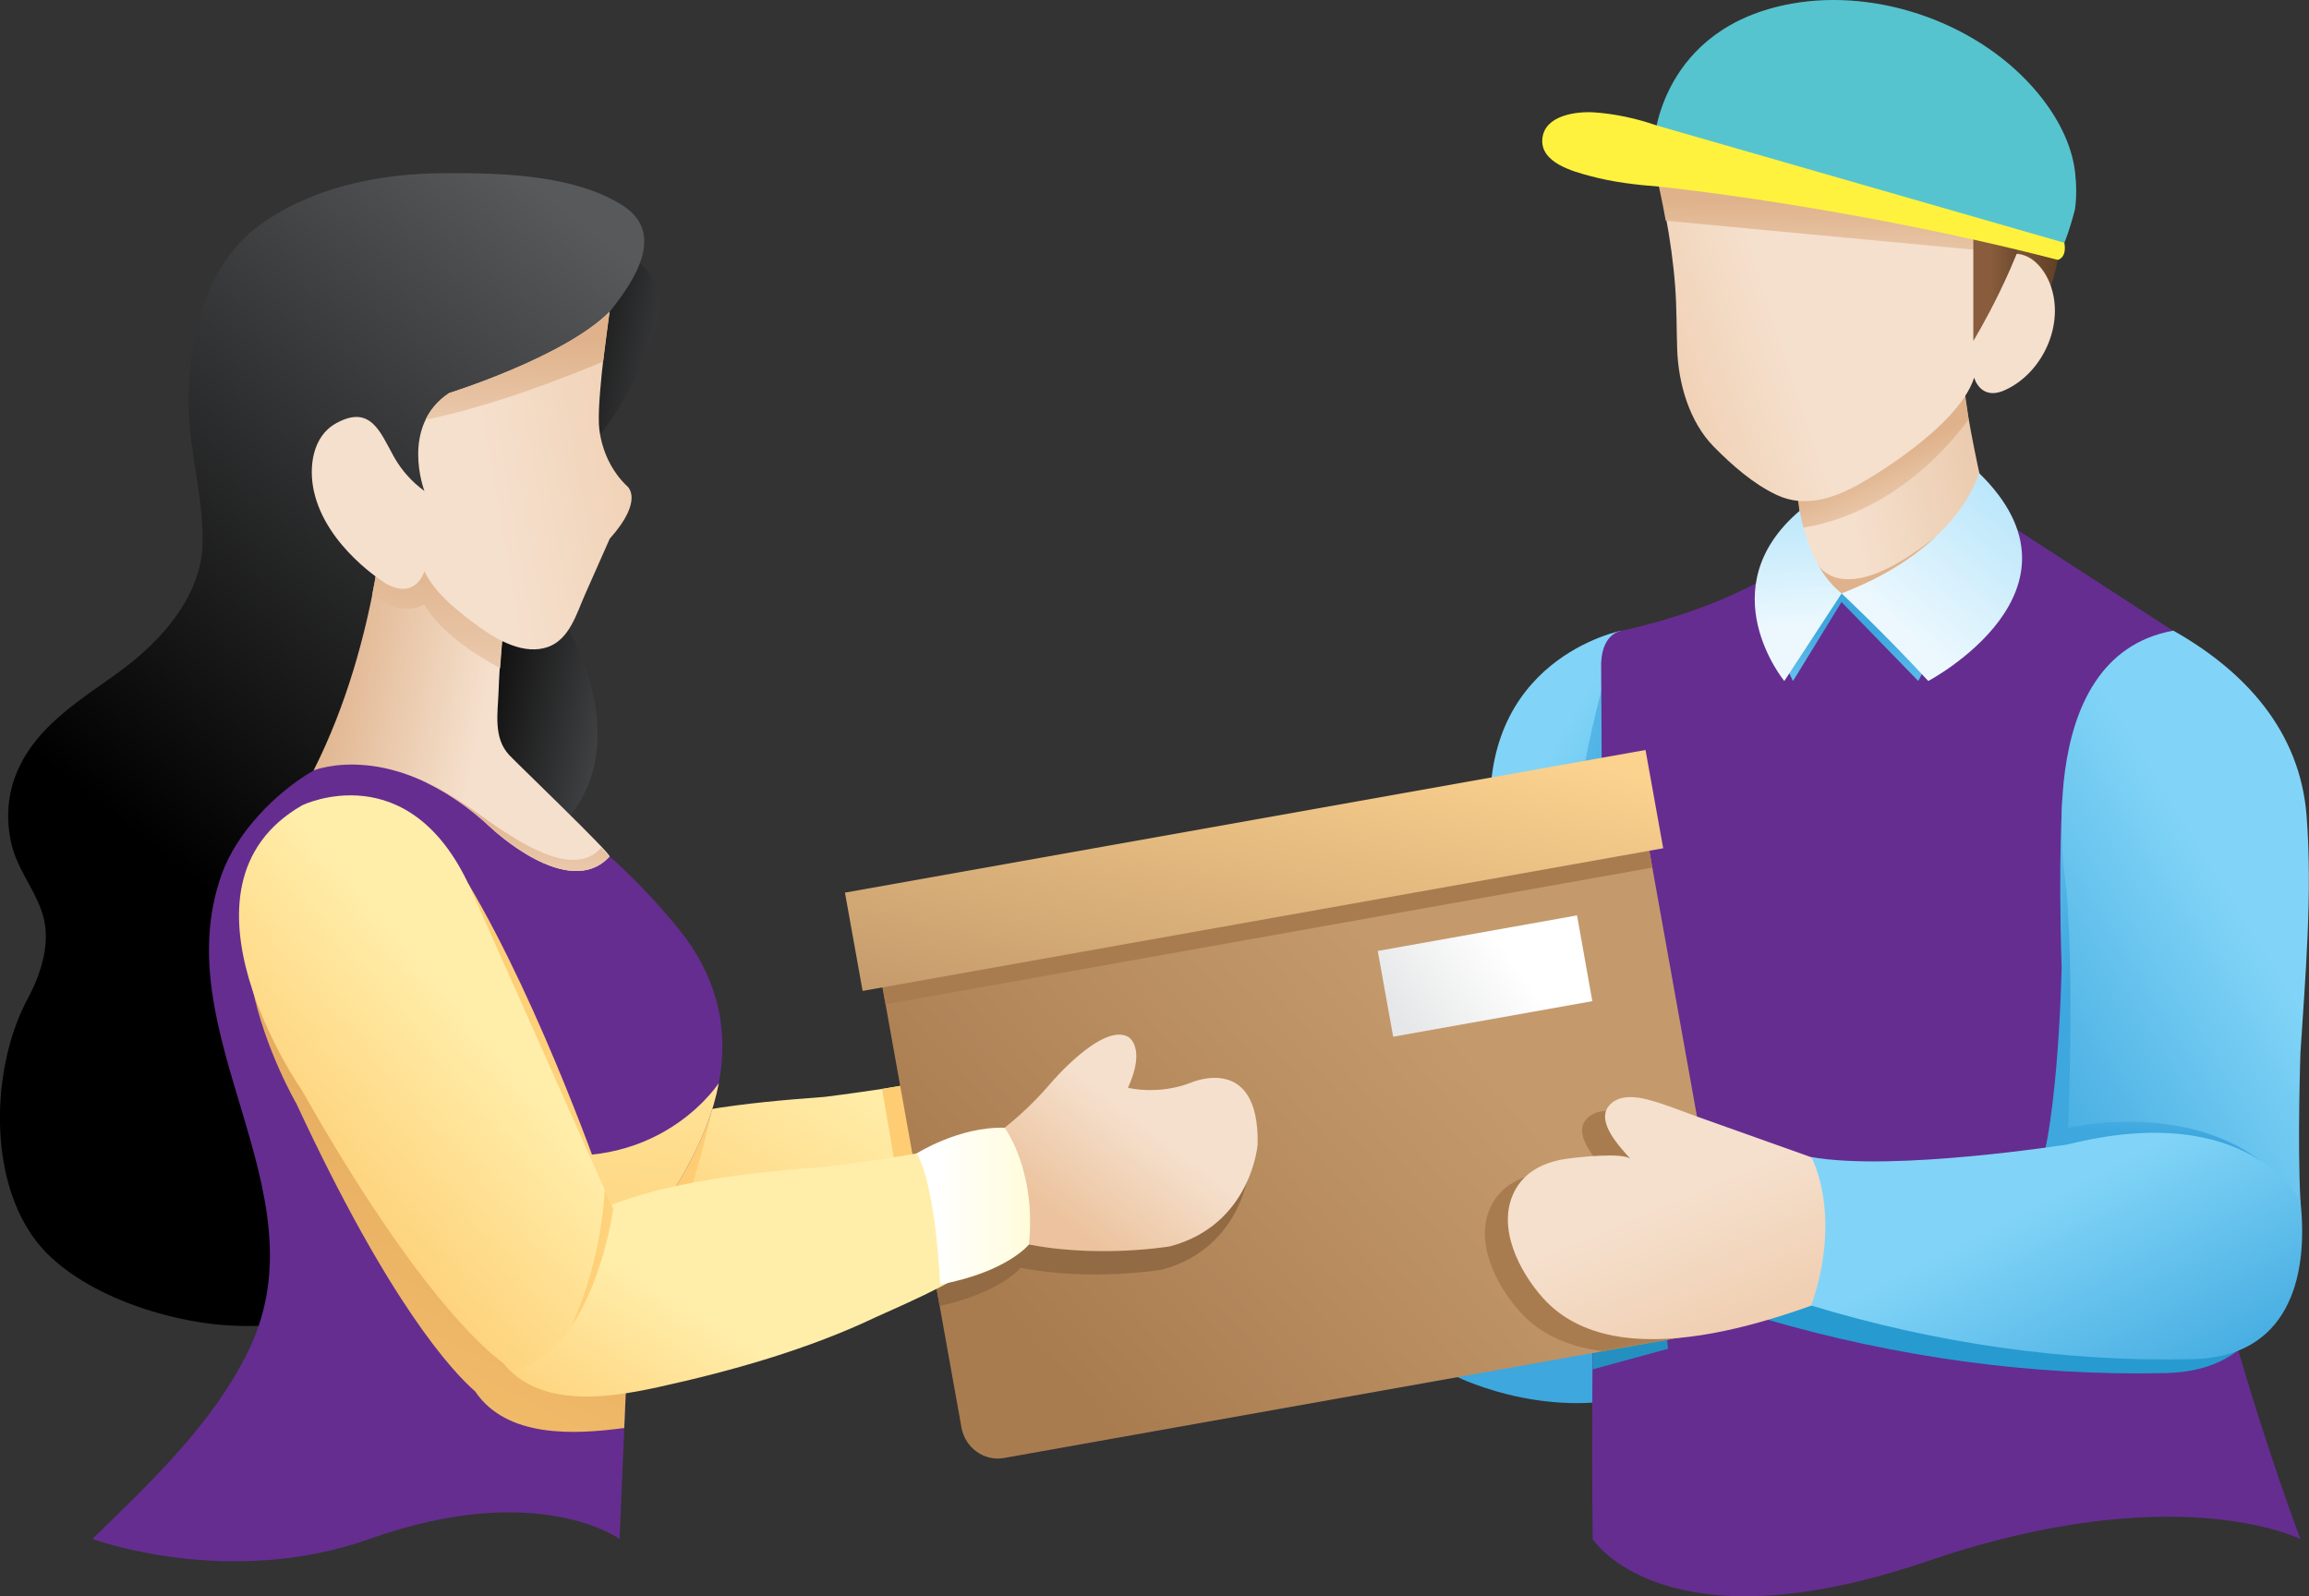 <svg xmlns="http://www.w3.org/2000/svg" xmlns:xlink="http://www.w3.org/1999/xlink" width="230" height="159" fill="none"  xmlns:v="https://vecta.io/nano"><rect width="100%" height="100%" fill="#333333" stroke="none"/><path d="M145.182 137.168c.014.014 10.287 5.072 20.22 1.034l8.725-18.573-2.672-32.882-9.932-23.929s-14.508 2.777-12.974 19.707l-3.652 53.949c-.014 0 .086.269.285.694z" fill="url(#A)"/><path d="M95.916 119.459c.057.538-3.013 2.097-5.613 3.273l-3.382 1.53c-6.75 3.23-14.38 5.369-21.67 6.97-5.243 1.133-12.618 2.21-16.015-3.202-3.453-5.596 4.519-11.532 8-13.43 4.078-2.196 8.625-3.273 13.045-4.038 3.922-.666 7.901-1.006 11.865-1.303 0 0 2.742-.34 5.712-.794 2.714-.425 5.627-.963 6.721-1.431l1.336 12.425z" fill="url(#B)"/><path d="M95.916 119.459c.057.538-3.012 2.097-5.613 3.273l-2.444-14.267c2.714-.425 5.627-.963 6.721-1.431l1.336 12.425z" fill="url(#C)"/><path d="M159.519 68.783s-5.769 20.684-4.49 43.537l12.959 6.191 4.206-30.46-12.675-19.267z" fill="url(#D)"/><path d="M177.836 42.134s2.884 12.935 1.648 20.684l2.259 5.015h4.32l7.418-7.126 4.533-5.724v-4.123s-3.496-14.153-2.885-19.806l-5.769-2.564c-.611 0-13.386 2.564-13.386 2.564l1.862 11.079z" fill="url(#E)"/><path d="M181.005 56.103s2.316 4.987 11.85-2.678l4.32 2.139.228 4.718-5.67 5.965-7.446 2.536-5.684-4.307s-1.265-4.789-1.265-5.129.583-3.258.583-3.258l3.084.014z" fill="url(#F)"/><path d="M70.95 110.463s-1.364 6.503-3.538 12.042l-3.126 1.388-1.137-7.749 4.789-5.681h3.012z" fill="url(#G)"/><path d="M93.16 121.202v-.199c0-.099-.37-9.492-2.288-12.977l-.085-.142.142-.085c.043-.028 4.121-2.592 8.54-2.592h.384l.057.07c.028.043 3.198 4.307 2.459 11.759v.057l-.029.043c-.085.113-2.316 2.805-8.966 4.037l-.213.029zm-1.904-13.204c1.748 3.4 2.174 11.362 2.231 12.779 5.954-1.148 8.227-3.514 8.525-3.84.654-6.772-1.961-10.824-2.344-11.376-3.936-.071-7.659 1.997-8.412 2.437z" fill="#000"/><path d="M229.148 153.305s-12.363-6.262-37.187 2.21c-26.26 8.968-33.308-2.21-33.308-2.21-.071-3.811-.057-11.872-.029-16.902l.029-4.335h-.029v-.198c1.265-26.182.867-65.198.867-65.198-.142-3.599 2.004-3.839 2.004-3.839 11.069-2.408 16.526-6.63 16.526-6.63 8.938 9.095 19.965-5.341 19.965-5.341l18.472 11.971-.767 31.083c.028 24.184 13.457 59.39 13.457 59.39z" fill="#652d90"/><path d="M52.648 24.184s15.645-2.012 12.562 8.84c0 0-3.297 11.334-12.562 16.632 0 0 .824 6.843 4.021 13.105 0 0 7.517 12.623-1.847 20.529H42.26l1.648-9.648-1.648-40.745 3.084-5.129 7.304-3.584z" fill="url(#H)"/><path d="M63.006 21.251c2.97 3.003-.412 7.509-2.629 10.243 0 0-6.48 7.976-11.268 10.64l-5.4 42.077-4.49 33.704-6.337 13.572c-.114.241-3.297.34-3.553.354-3.027.298-6.096.369-9.108-.085-5.286-.793-11.581-3.017-15.446-6.814-6.11-6.021-5.869-18.248-2.046-25.402 1.322-2.465 2.359-5.568 1.549-8.359-.696-2.423-2.487-4.477-3.112-7.013-.554-2.309-.469-4.689.384-6.914 1.833-4.76 6.267-7.395 10.217-10.257 4.149-3.003 8.327-7.537 8.412-12.949.085-4.831-1.478-9.506-1.393-14.38.128-6.517 1.762-13.601 7.489-17.539 5.187-3.556 11.638-4.831 17.848-4.874 5.556-.043 13.03.113 17.862 3.188a5.59 5.59 0 0 1 1.023.808z" fill="url(#I)"/><path d="M71.603 107.87c-1.094 5.795-4.618 11.433-8.654 16.477l-.199 4.817-1.037 24.127s-8.185-5.951-24.896 0c-14.082 5.015-27.61 0-27.61 0 5.755-5.596 12.192-11.646 15.659-18.999 7.446-15.782-8.497-31.196-2.785-47.191 1.478-4.151 5.357-8.16 9.165-10.356 12.135-7.027 27.979 5.525 36.249 15.655 4.149 5.086 5.087 10.343 4.107 15.471z" fill="#652d90"/><path d="M31.233 76.745s8.028-3.301 17.705 5.738c0 0 7.702 7.296 11.78 2.834.199-.241-9.137-9.195-9.989-10.101-1.62-1.728-1.137-4.222-1.066-6.347.085-2.692.37-5.412.668-8.09.213-1.87.455-3.74.767-5.596L38.438 48.92s-.512 14.592-7.204 27.825z" fill="url(#J)"/><path d="M62.95 124.347l1.35-1.743c-1.677.284-3.339.638-4.973 1.134L47.873 91.224c-4.988-13.983-16.071-9.62-16.071-9.62-14.75 6.984-2.274 28.335-2.274 28.335 9.265 19.933 15.517 26.663 17.805 28.66 3.155 4.661 9.862 4.307 14.849 3.641l.767-17.893z" fill="url(#K)"/><path d="M51.098 55.182l-8.739-4.321-4.121.623c-.17 1.828-.526 4.519-1.151 7.693 3.041 2.479 5.158 1.034 5.158 1.034 1.634 2.791 5.115 5.029 7.574 6.347.213-3.173.597-7.112 1.279-11.376z" fill="url(#L)"/><path d="M60.719 31.055s-1.179 7.891-1.066 11.079c0 0 0 3.599 2.785 6.262 0 0 1.833 1.303-1.705 5.27l-2.473 5.582c-.824 1.856-1.52 4.406-3.652 5.185-2.345.85-4.988-.623-6.835-1.955-2.004-1.459-4.391-3.287-5.499-5.568 0 0-.824 2.876-3.808 1.233 0 0-5.968-3.599-7.204-9.237-.526-2.408-.128-5.454 2.217-6.744 3.439-1.898 4.391.878 5.755 3.329.753 1.346 1.805 2.522 3.041 3.414 0 0-2.472-6.46 2.472-9.747-.028 0 11.482-3.584 15.972-8.104z" fill="url(#M)"/><path d="M60.718 31.055c-4.49 4.519-16 8.104-16 8.104-1.137.751-1.861 1.672-2.33 2.649 8.228-1.658 17.677-5.794 17.691-5.794l.639-4.959z" fill="url(#N)"/><path d="M48.939 82.482s7.702 7.296 11.78 2.833l-.852-.864c-3.368 3.868-10.956-2.678-13.826-4.491-1.151-.722-2.33-1.502-3.595-2.012v.014c2.032.949 4.22 2.38 6.494 4.519z" fill="url(#O)"/><path d="M60.235 118.51s-6.167-17.964-13.57-30.46l-2.515 2.182 1.336 12.212 5.513 13.091 4.632 6.007 2.728-.567 1.876-2.465z" fill="url(#P)"/><path d="M196.095 41.78l-.881-6.262-5.129 3.499c-.199.312-6.636 5.284-6.636 5.284l-4.832 1.941.853 6.333c1.705-.213 9.847-1.686 16.625-10.796z" fill="url(#Q)"/><path d="M200.742 20.812l4.618 1.828s-.256 6.078-2.472 8.33l-5.4-3.4 3.254-6.758z" fill="url(#R)"/><path d="M164.237 14.423c1.293 4.576 2.273 9.393 2.629 14.139.156 2.083.128 4.151.199 6.234.113 3.386 1.207 7.225 3.651 9.705 1.805 1.828 3.908 3.684 6.239 4.789 2.87 1.36 5.769.326 8.369-1.133 0 0 9.677-5.412 11.325-10.541 0 0 .611 2.366 3.084 1.233 3.922-1.785 6.167-7.013 4.277-11.022-.81-1.7-2.401-3.103-4.377-2.323l1.492-6.418-7.46-6.517-11.581-.666h-8.639l-7.517 1.431-1.691 1.091z" fill="url(#S)"/><path d="M197.488 22.937l-33.251-8.5c.014.057.909 3.23 1.691 7.551l32.071 3.018-.511-2.068z" fill="url(#T)"/><path d="M196.564 18.488v15.471s4.86-7.934 6.338-15.088l-2.089-4.774-2.799 1.544-1.45 2.848z" fill="url(#U)"/><path d="M205.119 25.005l-40.356-10.909s.611-11.362 13.684-13.728c8.781-1.587 18.899 2.054 24.583 8.954 1.819 2.21 3.325 4.93 3.666 7.806.142 1.233.17 2.522-.014 3.754-.086.411-1.166 4.222-1.563 4.123z" fill="#56c4cf"/><path d="M205.63 24.184l-40.611-11.688c-1.99-.694-4.135-1.162-6.238-1.303-1.791-.113-4.917.298-5.144 2.607-.242 2.409 3.041 3.273 4.788 3.74 2.203.595 4.562.878 6.835 1.048 0 0 18.885 1.913 39.717 7.296 0 0 .923-.156.653-1.7z" fill="#fff23e"/><path d="M177.338 65.283l1.265 2.55 4.831-7.863 7.645 7.863 7.19-13.87-14.025 5.157-.81-.014-1.35.241-3.282 1.091-1.464 4.845z" fill="url(#V)"/><path d="M183.435 59.106s4.163 3.882 8.639 8.727c0 0 17.08-9.01 5.059-20.713.014 0-1.947 7.509-13.698 11.986z" fill="url(#W)"/><path d="M179.285 50.861s.768 5.61 4.164 8.245l-5.713 8.727c-.014 0-7.559-9.223 1.549-16.972z" fill="url(#X)"/><path d="M205.445 79.394s-.44 6.007-.085 16.972c0 0-.355 18.361-3.041 22.158l10.757 3.896v-22.384l-3.14-15.712-4.491-4.93z" fill="url(#Y)"/><path d="M216.487 62.818c7.161 4.038 12.618 10.016 13.272 18.432.596 7.735-.114 15.867-.611 23.603 0 0-.313 9.081 0 14.776 0 0 .468 12.156-12.661 10.002l-10.658-13.43s.924-16.902 0-27.669c0 0-3.865-23.093 10.658-25.714z" fill="url(#Z)"/><path d="M206 112.333l-.171 3.882 3.908 4.916 4.277-.213 8.071-1.841 3.041-3.486c-7.872-5.922-19.126-3.258-19.126-3.258z" fill="url(#a)"/><path d="M175.988 116.64s3.297 5.652 0 14.79c12.775 3.726 26.402 5.653 39.745 5.341 9.677-.226 12.036-7.806 11.126-15.739 0 0-5.271-10.187-24.242-5.639.015-.014-18.003 2.706-26.629 1.247z" fill="url(#b)"/><path d="M158.638 136.403l.029-4.335h-.029v-.198l7.19-.695.327 3.174-7.517 2.054z" fill="url(#c)"/><path d="M159.647 79.45l-69.23 12.34c-1.975.354-3.282 2.281-2.913 4.307l8.27 46.101c.369 2.025 2.259 3.385 4.235 3.031l69.23-12.339c1.975-.355 3.282-2.281 2.913-4.307l-8.27-46.101c-.37-2.04-2.26-3.386-4.235-3.032z" fill="url(#d)"/><path d="M163.882 82.468c-.37-2.026-2.26-3.386-4.235-3.032l-69.23 12.34c-1.975.354-3.282 2.281-2.913 4.307l.71 3.953 76.378-13.615-.71-3.953z" fill="url(#e)"/><path d="M163.91 74.704l-79.745 14.21 1.762 9.79 79.746-14.21-1.763-9.79z" fill="url(#f)"/><path d="M158.61 99.724l-19.837 3.542-1.535-8.543 19.851-3.542 1.521 8.543z" fill="url(#g)"/><path d="M93.6 130.084c6.011-1.303 8.071-3.796 8.071-3.796 7.063 1.374 14.054.184 14.054.184 8.099-2.154 8.725-10.144 8.725-10.144.17-9.223-6.679-6.149-6.679-6.149-3.297 1.247-6.238.496-6.238.496 1.876-4.108 0-5.086 0-5.086-2.586-1.388-7.659 4.59-7.659 4.59-1.592 1.885-3.226 3.372-4.633 4.477-3.424-.085-6.65 1.417-8.028 2.154l2.387 13.274z" fill="url(#h)"/><path d="M172.137 128.569l-2.699-15.046-2.729-.963-4.774-1.63c-.029-.014-.057-.014-.085-.028-1.265-.326-2.956-.51-3.894.652-1.293 1.629 1.208 4.165 2.203 5.298-.668-.751-5.528-.184-6.466-.042-2.16.326-4.121 1.247-5.144 3.272-1.776 3.528.469 7.92 2.842 10.569 2.132 2.38 5.03 3.528 8.242 3.939l9.563-1.7c2.004-.369 3.311-2.295 2.941-4.321z" fill="url(#i)"/><path d="M164.223 109.556c-.029-.014-.057-.014-.085-.028-1.265-.326-2.97-.51-3.894.652-1.293 1.629 1.208 4.165 2.203 5.298-.654-.751-5.528-.184-6.466-.042-2.16.325-4.121 1.246-5.144 3.272-1.776 3.528.483 7.92 2.842 10.569 7.418 8.274 23.93 2.083 32.1-1.317v-10.768l-6.011-2.153-10.785-3.839c-1.577-.567-3.14-1.219-4.76-1.644z" fill="url(#j)"/><path d="M180.422 115.251s3.154 5.653 0 14.791c12.235 3.726 25.279 5.653 38.068 5.341 9.265-.227 11.524-7.806 10.657-15.74 0 0-5.044-10.186-23.219-5.638 0-.015-17.25 2.72-25.506 1.246z" fill="url(#k)"/><path d="M96.229 114.911s4.362-2.21 8.469-7.055c0 0 5.073-5.979 7.659-4.59 0 0 1.876.977 0 5.086 0 0 2.942.765 6.238-.496 0 0 6.864-3.074 6.679 6.149 0 0-.625 7.99-8.725 10.143 0 0-9.08 1.545-17.009-.92l-3.311-8.317z" fill="url(#l)"/><path d="M71.603 107.884c-1.094 5.781-4.618 11.419-8.654 16.463l-.199 4.817-9.222-2.607-3.084-12.34c14.125 3.825 20.746-5.723 21.158-6.333z" fill="url(#m)"/><path d="M94.893 113.99l1.336 12.411c.099.892-8.27 4.448-8.995 4.803-6.75 3.216-14.38 5.369-21.684 6.97-5.229 1.148-12.618 2.224-15.986-3.202-3.467-5.582 4.519-11.532 8-13.416 4.078-2.21 8.611-3.287 13.045-4.038 3.936-.666 7.901-1.006 11.865-1.318 0 0 10.146-1.218 12.419-2.21z" fill="url(#n)"/><path d="M61.088 120.422s-1.918 14.267-9.904 16.052c0 0-7.247-3.4-21.087-27.825 0 0-14.153-20.302 0-28.433 0 0 10.7-5.228 16.782 8.316l14.21 31.89z" fill="url(#o)"/><path d="M61.088 120.422l-.853-1.912s-.156 6.602-3.283 13.544c3.212-4.803 4.135-11.632 4.135-11.632z" fill="url(#p)"/><path d="M91.326 114.883s4.206-2.678 8.739-2.55c0 0 3.169 4.165 2.43 11.631 0 0-2.188 2.749-8.853 3.981 0 0-.355-9.492-2.316-13.062z" fill="url(#q)"/><defs><linearGradient id="A" x1="101.825" y1="70.376" x2="189.618" y2="121.148" xlink:href="#r"><stop offset=".471" stop-color="#81d4f7"/><stop offset=".698" stop-color="#3da7de"/></linearGradient><linearGradient id="B" x1="87.326" y1="96.238" x2="59.037" y2="143.526" xlink:href="#r"><stop offset=".184" stop-color="#fea"/><stop offset=".725" stop-color="#fecd73"/></linearGradient><linearGradient id="C" x1="89.866" y1="128.646" x2="92.533" y2="109.138" xlink:href="#r"><stop offset=".204" stop-color="#fea"/><stop offset=".488" stop-color="#fecd73"/></linearGradient><linearGradient id="D" x1="142.526" y1="88.982" x2="181.738" y2="97.653" xlink:href="#r"><stop stop-color="#81d4f7"/><stop offset=".465" stop-color="#3da7de"/></linearGradient><linearGradient id="E" x1="149.954" y1="55.825" x2="233.933" y2="38.483" xlink:href="#r"><stop offset=".404" stop-color="#f5e0cd"/><stop offset=".748" stop-color="#dfb28b"/></linearGradient><linearGradient id="F" x1="194.321" y1="74.275" x2="185.201" y2="53.923" xlink:href="#r"><stop stop-color="#f5e0cd"/><stop offset=".633" stop-color="#dfb28b"/></linearGradient><linearGradient id="G" x1="106.928" y1="122.42" x2="46.91" y2="114.365" xlink:href="#r"><stop offset=".204" stop-color="#fea"/><stop offset=".488" stop-color="#fecd73"/></linearGradient><linearGradient id="H" x1="37.008" y1="51.039" x2="69.051" y2="57.582" xlink:href="#r"><stop offset=".339"/><stop offset="1" stop-color="#58595b"/></linearGradient><linearGradient id="I" x1="8.117" y1="103.193" x2="66.888" y2="29.124" xlink:href="#r"><stop offset=".202"/><stop offset="1" stop-color="#58595b"/></linearGradient><linearGradient id="J" x1="72.678" y1="72.849" x2="21.189" y2="62.482" xlink:href="#r"><stop offset=".465" stop-color="#f5e0cd"/><stop offset=".785" stop-color="#dfb28b"/></linearGradient><linearGradient id="K" x1="60.262" y1="82.802" x2="12.723" y2="176.933" xlink:href="#r"><stop offset=".096" stop-color="#db9f5a"/><stop offset=".848" stop-color="#fecd73"/></linearGradient><linearGradient id="L" x1="43.687" y1="78.453" x2="44.332" y2="45.046" xlink:href="#r"><stop stop-color="#f5e0cd"/><stop offset=".707" stop-color="#dfb28b"/></linearGradient><linearGradient id="M" x1="16.058" y1="54.955" x2="80.498" y2="43.781" xlink:href="#r"><stop offset=".51" stop-color="#f5e0cd"/><stop offset="1" stop-color="#ecc19c"/></linearGradient><linearGradient id="N" x1="51.279" y1="50.573" x2="51.739" y2="26.709" xlink:href="#r"><stop stop-color="#f5e0cd"/><stop offset=".707" stop-color="#dfb28b"/></linearGradient><linearGradient id="O" x1="51.362" y1="93.236" x2="51.715" y2="74.909" xlink:href="#r"><stop stop-color="#f5e0cd"/><stop offset=".707" stop-color="#dfb28b"/></linearGradient><linearGradient id="P" x1="166.05" y1="120.119" x2="-3.304" y2="97.391" xlink:href="#r"><stop offset=".204" stop-color="#fea"/><stop offset=".72" stop-color="#fecd73"/></linearGradient><linearGradient id="Q" x1="191.808" y1="53.957" x2="185.767" y2="40.476" xlink:href="#r"><stop stop-color="#f5e0cd"/><stop offset=".633" stop-color="#dfb28b"/></linearGradient><linearGradient id="R" x1="197.491" y1="25.888" x2="205.363" y2="25.888" xlink:href="#r"><stop offset=".284" stop-color="#885c3c"/><stop offset=".948" stop-color="#604026"/></linearGradient><linearGradient id="S" x1="204.721" y1="21.444" x2="153.723" y2="38.199" xlink:href="#r"><stop offset=".551" stop-color="#f5e0cd"/><stop offset="1" stop-color="#ecc19c"/></linearGradient><linearGradient id="T" x1="180.991" y1="31.739" x2="181.194" y2="13.269" xlink:href="#r"><stop stop-color="#f5e0cd"/><stop offset=".635" stop-color="#dfb28b"/></linearGradient><linearGradient id="U" x1="196.564" y1="24.025" x2="202.895" y2="24.025" xlink:href="#r"><stop offset=".284" stop-color="#885c3c"/><stop offset=".948" stop-color="#604026"/></linearGradient><linearGradient id="V" x1="186.404" y1="72.69" x2="187.824" y2="59.333" xlink:href="#r"><stop stop-color="#81d4f7"/><stop offset=".723" stop-color="#3da7de"/></linearGradient><linearGradient id="W" x1="179.924" y1="73.936" x2="204.853" y2="44.302" xlink:href="#r"><stop offset=".384" stop-color="#ecf8fe"/><stop offset="1" stop-color="#a5dff9"/></linearGradient><linearGradient id="X" x1="179.791" y1="74.851" x2="178.357" y2="42.107" xlink:href="#r"><stop offset=".384" stop-color="#ecf8fe"/><stop offset=".892" stop-color="#a5dff9"/></linearGradient><linearGradient id="Y" x1="186.775" y1="88.529" x2="219.255" y2="108.426" xlink:href="#r"><stop stop-color="#81d4f7"/><stop offset=".572" stop-color="#3da7de"/></linearGradient><linearGradient id="Z" x1="260.079" y1="70.865" x2="149.649" y2="139.372" xlink:href="#r"><stop offset=".321" stop-color="#81d4f7"/><stop offset=".572" stop-color="#3da7de"/></linearGradient><linearGradient id="a" x1="216.238" y1="103.213" x2="215.01" y2="122.97" xlink:href="#r"><stop offset=".002" stop-color="#81d4f7"/><stop offset=".5" stop-color="#3da7de"/></linearGradient><linearGradient id="b" x1="198.269" y1="144.719" x2="202.178" y2="116.128" xlink:href="#r"><stop stop-color="#81d4f7"/><stop offset=".194" stop-color="#279bd0"/></linearGradient><linearGradient id="c" x1="161.576" y1="139.084" x2="162.592" y2="131.646" xlink:href="#r"><stop stop-color="#81d4f7"/><stop offset=".194" stop-color="#2490c1"/></linearGradient><linearGradient id="d" x1="81.186" y1="155.877" x2="177.898" y2="68.76" xlink:href="#r"><stop offset=".236" stop-color="#a97c50"/><stop offset=".636" stop-color="#c49a6c"/></linearGradient><linearGradient id="e" x1="123.445" y1="79.538" x2="128.442" y2="102.205" xlink:href="#r"><stop offset=".712" stop-color="#a97c50"/><stop offset=".978" stop-color="#c49a6c"/></linearGradient><linearGradient id="f" x1="117.06" y1="122.562" x2="130.524" y2="60.741" xlink:href="#r"><stop offset=".256" stop-color="#c49a6c"/><stop offset=".854" stop-color="#fbd28e"/></linearGradient><linearGradient id="g" x1="130.616" y1="109.788" x2="156.295" y2="91.036" xlink:href="#r"><stop offset=".381" stop-color="#e6e7e8"/><stop offset=".774" stop-color="#fff"/></linearGradient><linearGradient id="h" x1="103.724" y1="100.022" x2="114.165" y2="144.065" xlink:href="#r"><stop offset=".712" stop-color="#926b44"/><stop offset=".978" stop-color="#c49a6c"/></linearGradient><linearGradient id="i" x1="152.654" y1="104.847" x2="169" y2="143.573" xlink:href="#r"><stop offset=".712" stop-color="#a97c50"/><stop offset=".978" stop-color="#c49a6c"/></linearGradient><linearGradient id="j" x1="159.703" y1="100.66" x2="177.524" y2="142.882" xlink:href="#r"><stop offset=".435" stop-color="#f5e0cd"/><stop offset="1" stop-color="#ecc19c"/></linearGradient><linearGradient id="k" x1="197.101" y1="109.92" x2="216.507" y2="147.82" xlink:href="#r"><stop offset=".27" stop-color="#81d4f7"/><stop offset=".894" stop-color="#3da7de"/></linearGradient><linearGradient id="l" x1="118.61" y1="105.626" x2="103.021" y2="126.097" xlink:href="#r"><stop offset=".304" stop-color="#f5e0cd"/><stop offset=".792" stop-color="#ecc39e"/></linearGradient><linearGradient id="m" x1="62.5" y1="92.494" x2="57.965" y2="149.728" xlink:href="#r"><stop stop-color="#fea"/><stop offset=".725" stop-color="#fecd73"/></linearGradient><linearGradient id="n" x1="80.96" y1="114.904" x2="59.589" y2="148.985" xlink:href="#r"><stop offset=".474" stop-color="#fea"/><stop offset="1" stop-color="#fecd73"/></linearGradient><linearGradient id="o" x1="67.655" y1="85.598" x2="17.548" y2="128.853" xlink:href="#r"><stop offset=".384" stop-color="#fea"/><stop offset=".779" stop-color="#fecd73"/></linearGradient><linearGradient id="p" x1="73.893" y1="127.322" x2="51.959" y2="124.378" xlink:href="#r"><stop offset=".204" stop-color="#fea"/><stop offset=".72" stop-color="#fecd73"/></linearGradient><linearGradient id="q" x1="91.332" y1="120.133" x2="102.608" y2="120.133" xlink:href="#r"><stop offset=".184" stop-color="#fff"/><stop offset=".989" stop-color="#fffcdb"/></linearGradient><linearGradient id="r" gradientUnits="userSpaceOnUse"/></defs></svg>